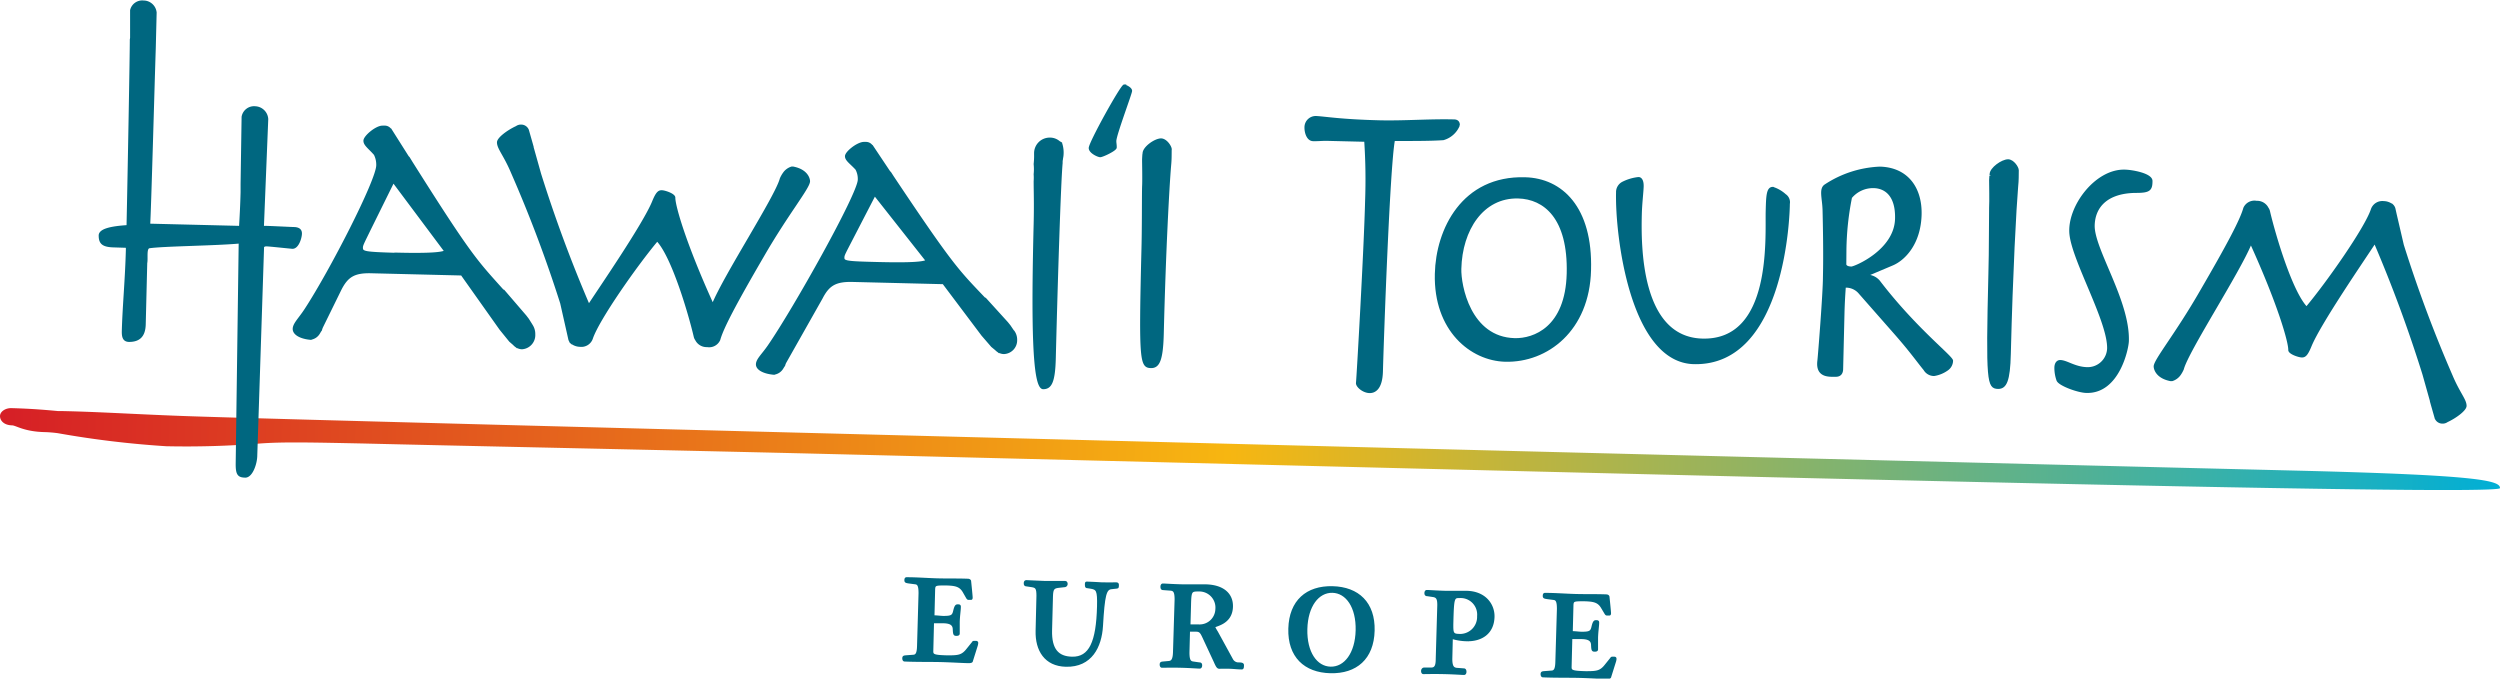 <svg xmlns="http://www.w3.org/2000/svg" xmlns:xlink="http://www.w3.org/1999/xlink" viewBox="0 0 448.92 121.85"><defs><style>.cls-1,.cls-3{fill:#006780;stroke:#006780;}.cls-1{stroke-width:0.34px;}.cls-2{fill:url(#linear-gradient);}.cls-3{stroke-width:0.34px;}</style><linearGradient id="linear-gradient" x1="-22.26" y1="107.82" x2="426.83" y2="107.82" gradientTransform="matrix(1, 0.02, -0.02, 1, 24.86, -30.94)" gradientUnits="userSpaceOnUse"><stop offset="0" stop-color="#d61f26"/><stop offset="0.49" stop-color="#f7b611"/><stop offset="1" stop-color="#00afd6"/></linearGradient></defs><title>Asset 2</title><g id="Layer_2" data-name="Layer 2"><g id="header"><path class="cls-1" d="M165.11,106.53c0-1.26-.19-1.69-.7-1.77l-1.23-.16c-.48-.08-.61-.11-.61-.4s.07-.39.27-.38c1.81,0,3.66.15,5.47.2s3.66,0,5.48.07c.23,0,.39.11.42.24.05.45.29,2.79.28,3s-.07.23-.17.22h-.39c-.13,0-.19-.07-.29-.23L173,106.2c-.62-1-1.4-1.2-3.15-1.24-1.91,0-2.08,0-2.1,1l-.12,4.7c.61,0,1.16.09,1.72.11,1.52,0,1.79-.15,2-1.15.21-.81.35-.93.61-.93s.42,0,.41.27c0,.62-.17,1.58-.2,2.72,0,.74,0,1.39,0,2.08,0,.19-.14.26-.49.25s-.38-.17-.43-1.08-.78-1.15-1.82-1.18l-1.88,0-.13,5.22c0,.68.34.82,2.7.88,2,0,2.66-.06,3.6-1.27l1-1.24c0-.06.1-.1.23-.09h.32c.16,0,.22.1.22.2a2.21,2.21,0,0,1-.08.45l-.88,2.8c0,.16-.3.22-.62.21-.78,0-3-.14-4.92-.19-2.17-.05-4.38,0-6.55-.1-.19,0-.25-.23-.25-.4,0-.32.14-.35.53-.38l1.33-.1c.52-.05.76-.47.79-1.73Z"/><path class="cls-1" d="M188.75,113.17c-.09,3.5,1.24,4.86,3.74,4.92,3.24.08,4.51-2.81,4.67-9.19.07-2.92-.15-3.18-1.38-3.37l-.52-.08c-.16,0-.29,0-.28-.46s0-.39.33-.38c.78,0,1.65.1,2.56.13s1.78,0,2.56,0c.29,0,.32.1.32.36s0,.42-.17.42l-1,.11c-1.07.1-1.36,1.2-1.69,6.8-.22,3.66-1.93,7.25-6.5,7.13-3.69-.09-5.35-2.79-5.26-6.29l.15-6.29c0-1.33-.19-1.59-1-1.71l-1-.15c-.16,0-.29-.07-.28-.4,0-.16.07-.39.27-.38.42,0,1.75.11,3.4.15,1.88,0,3.21,0,3.63,0,.19,0,.25.23.25.39s-.14.35-.3.38l-1,.11c-1.07.1-1.3.32-1.34,1.72Z"/><path class="cls-1" d="M211.09,107.66c0-1.39-.25-1.72-.93-1.77l-1.33-.1c-.16,0-.29-.1-.28-.46,0-.16.07-.39.27-.38.42,0,1.75.11,3.66.15,1.36,0,2.69,0,4.05,0,3.11.08,4.76,1.58,4.7,3.84-.08,3.17-3.19,3.33-3.2,3.65a9.25,9.25,0,0,0,.5.89l2.7,4.93a1.3,1.3,0,0,0,1.21.71c.55,0,.78.08.77.34s0,.58-.21.58c-.75,0-1.46-.1-2.17-.12s-1.33,0-1.88,0c-.29,0-.45-.24-.82-1.09L216,114.26c-.4-.85-.63-1-1.31-1l-1.17,0-.1,3.92c0,1.39.28,1.69.8,1.77l1.1.16c.26,0,.39.07.38.4,0,.16-.07.39-.27.38-.42,0-1.75-.11-3.37-.15s-3,0-3.4,0c-.19,0-.25-.23-.25-.4,0-.32.14-.35.4-.38l1.1-.1c.49-.05.85-.34.89-1.73Zm2.51,4.63,1.56,0a3,3,0,0,0,3.25-2.9,3.06,3.06,0,0,0-3.06-3.35c-1.49,0-1.59,0-1.65,2.68Z"/><path class="cls-1" d="M239.28,105.43c4.6.11,7.52,2.84,7.39,7.83s-3.17,7.57-7.77,7.46-7.52-2.84-7.39-7.83S234.68,105.32,239.28,105.43Zm-.35,14.45c2.56.06,4.57-2.51,4.67-6.69s-1.78-6.85-4.34-6.91-4.57,2.51-4.67,6.69S236.36,119.82,238.92,119.88Z"/><path class="cls-1" d="M258.26,108.65c0-1.1-.19-1.5-.93-1.61l-1-.15c-.23,0-.39-.07-.38-.4,0-.16.07-.39.27-.38.42,0,1.75.11,3.4.15,1.26,0,2.56,0,3.76,0,3.37.08,4.87,2.39,4.82,4.49-.07,2.95-2.18,4.29-4.84,4.23a9.91,9.91,0,0,1-2.65-.42l-.09,3.76c0,1.39.35,1.69.93,1.77l1.33.1c.13,0,.29.1.28.46,0,.16-.07.39-.27.38-.42,0-1.75-.11-3.63-.15s-3.24,0-3.66,0c-.19,0-.25-.2-.25-.4s.14-.45.4-.44l1.23,0c.75,0,1-.46,1-1.73Zm3.89-1.43c-1.17,0-1.23,0-1.35,4.93,0,1.33,0,1.82,1.06,1.84a3.23,3.23,0,0,0,3.55-3.35A3.14,3.14,0,0,0,262.15,107.22Z"/><path class="cls-1" d="M279.74,109.34c0-1.26-.19-1.69-.7-1.77l-1.23-.16c-.48-.08-.61-.11-.61-.4s.07-.39.27-.38c1.81,0,3.66.15,5.47.2s3.66,0,5.48.07c.23,0,.39.11.42.24.05.45.29,2.79.28,3s-.07.23-.17.22h-.39c-.13,0-.19-.07-.29-.23l-.65-1.09c-.62-1-1.4-1.2-3.15-1.24-1.91,0-2.08,0-2.1,1l-.12,4.7c.61,0,1.16.09,1.72.11,1.52,0,1.79-.15,2-1.15.21-.81.35-.93.61-.93s.42,0,.41.27c0,.62-.17,1.58-.2,2.72,0,.74,0,1.39,0,2.08,0,.19-.14.26-.49.25s-.39-.17-.43-1.08-.78-1.15-1.82-1.18l-1.88,0-.13,5.22c0,.68.34.82,2.7.88,2,0,2.66-.06,3.6-1.27l1-1.24c0-.06.1-.1.23-.09h.32c.16,0,.22.1.22.2a2.18,2.18,0,0,1-.08.45l-.88,2.8c0,.16-.3.22-.62.21-.78,0-3-.14-4.92-.19-2.17-.05-4.38,0-6.55-.1-.19,0-.25-.23-.25-.4,0-.32.14-.35.53-.38l1.33-.1c.52-.05.76-.47.79-1.73Z"/><path class="cls-2" d="M412.48,84.51C300.18,81.76,64,75.71,36.54,74.82c-10.25-.3-17.7-.84-25.15-1h-.91c-1.85-.17-4.55-.43-8.38-.53C1,73.24,0,73.9,0,74.72s.73,1.63,2.16,1.66c.68,0,2.13,1.12,5.81,1.21a22.79,22.79,0,0,1,2.38.19,172.36,172.36,0,0,0,19.53,2.35,166,166,0,0,0,16.8-.49c4.21-.32,9.8-.18,18.65,0,15.84.39,46.18,1,78.8,1.77,147.25,3.61,304.75,7.83,304.79,6.24C448.95,86.28,445.09,85.31,412.48,84.51Z"/><path class="cls-3" d="M362.34,30.57c0-.49-.82-1.77-1.74-1.8-1.1,0-3.14,1.46-3.16,2.51,0,.62,0-.72-.09,1.09,0,.74.07,3.75,0,4.93-.05,2.1,0,7.56-.13,11.89-.48,19.56-.25,20.43,1.58,20.48,1.35,0,2-1.19,2.11-6.14.37-14.92,1-26.3,1.31-29.95C362.36,32.22,362.32,31.56,362.34,30.57Z"/><path class="cls-3" d="M52.92,40.94c-.67,0-5-.25-5.7-.21L48,21.38h0a2.27,2.27,0,0,0-2.17-2.13A2.1,2.1,0,0,0,43.55,21h0v.14s0,0,0,0L43.37,33c0,.17,0,.33,0,.5,0,.33,0,.66,0,1-.05,2.21-.17,4.48-.28,6.23l-16.29-.4c.18-2.86.78-24.9,1-31.6h0l.16-6.47h0a2.21,2.21,0,0,0-2.18-2,2.07,2.07,0,0,0-2.25,1.59h0V1.9s0,0,0,0l0,4.81s0,.06,0,.09a2.57,2.57,0,0,1-.05.3s0,0,0,0c0,2.71-.38,23.78-.59,33.49-3,.19-4.94.65-5,1.66,0,1.31.44,1.92,2.37,2l2.51.08c0,.19,0,.37,0,.52-.13,5.32-.62,10.25-.73,14.73,0,1,.21,1.63,1.13,1.65,1.78,0,2.78-.84,2.83-3l.27-11c.18-.84-.2-2.71.55-2.82,2.48-.37,11.85-.45,16.21-.85l-.54,39.79c0,1.88.37,2.22,1.54,2.25s2-2.35,2-3.85l1.22-37.43s.13-.26.62-.25,4.41.43,4.65.44c1,0,1.52-1.85,1.53-2.56S53.59,41,52.92,40.94Zm92.37-8.38c0-.49-.41-2-2.86-2.48,0,0-.25,0-.28,0a2.68,2.68,0,0,0-1.38,1,5.47,5.47,0,0,0-.57,1c-.84,3.24-10.06,17.34-12.21,22.61-5-11-6.92-17.77-6.89-19.2,0-.58-1.69-1.14-2.24-1.16s-.92.24-1.58,1.85c-1.63,4.05-9.64,15.68-11.55,18.62A246.88,246.88,0,0,1,97,31.24l-1.34-4.77,0-.08v0l-.17-.61-.69-2.42,0,0a1.31,1.31,0,0,0-1.22-.82,1.38,1.38,0,0,0-.85.26c-1.43.65-3.31,2-3.32,2.76,0,1.1,1.17,2.24,2.5,5.39a237.15,237.15,0,0,1,8.85,23.49L102,59.94l.19.85a1.38,1.38,0,0,0,.43.79l.12.11,0,0,0,0,.06,0a2.57,2.57,0,0,0,1.37.42,2,2,0,0,0,2.13-1.37l0,0c1.16-3.43,8-13.16,11.71-17.58,2.75,2.86,5.8,13.26,6.74,17.32a1.47,1.47,0,0,0,.24.51,2.11,2.11,0,0,0,2,1.17A2,2,0,0,0,129.17,61l0,0c.59-2.13,2.88-6.48,7.84-15C141.38,38.42,145.26,33.73,145.29,32.56Zm45.26-6.86-.36-.21a2.52,2.52,0,0,0-1.78-.61,2.63,2.63,0,0,0-2.55,2.7,2.07,2.07,0,0,0,0,.23v0a13.12,13.12,0,0,1-.08,1.65,9.12,9.12,0,0,1,0,1.83,9,9,0,0,1,0,1.26c0,1.87.09,3.81,0,7.66-.43,17.41-.3,29.46,1.54,29.51,1.35,0,2-1.05,2.1-5.46.33-13.28.91-31.76,1.23-35a2.27,2.27,0,0,1,.05-.64c0-.12.1-.58.1-.7A5.26,5.26,0,0,0,190.55,25.71Zm19.69,1.12c0-.49-.82-1.77-1.74-1.8-1.1,0-3.14,1.46-3.16,2.51,0,.62,0-.72-.09,1.09,0,.74.07,3.75,0,4.93-.05,2.1,0,7.56-.13,11.9-.48,19.56-.26,20.43,1.58,20.48,1.35,0,2-1.19,2.11-6.14.37-14.92,1-26.31,1.31-30C210.25,28.48,210.21,27.82,210.23,26.83Zm-8.38-11.48c-.49,0-6.17,10.25-6.19,11.24,0,.79,1.49,1.47,1.89,1.48s2.78-1.11,2.8-1.56-.08-.84-.07-1.18c0-1.08,2.82-8.51,2.83-9S202.14,15.36,201.85,15.35Zm-106.41,43-.63-1-.45-.59-3.93-4.57-.15-.05c-4.75-5.29-5.77-6.17-16.38-23l-.5-.82-.16-.16-3.11-4.92-.05,0A1.24,1.24,0,0,0,69,22.73a1.45,1.45,0,0,0-.32,0l-.06,0c-1.15.06-3.17,1.78-3.19,2.53s.9,1.34,1.87,2.46a4.15,4.15,0,0,1,.43,2c-.07,2.75-8.31,18.85-12.89,25.86-1.08,1.66-2.09,2.55-2.11,3.47s1.2,1.65,3.1,1.81l.23-.08a2.08,2.08,0,0,0,1.22-.94l.13-.22a3.72,3.72,0,0,1,.24-.36,2.9,2.9,0,0,1,.19-.55l3.23-6.58c1.23-2.5,2.47-3.31,5.6-3.23l16.23.4,6.95,9.81,1.73,2.13.67.58a2.23,2.23,0,0,0,.5.43l.12.11h.09a1.86,1.86,0,0,0,.76.19,2.38,2.38,0,0,0,2.23-2.5,2.82,2.82,0,0,0-.49-1.68ZM66.19,26a12,12,0,0,1,.86,1.27Zm5,19.57C65.34,45.39,65,45.3,65,44.46c0-.46.27-.91,1.37-3.18l4.26-8.62,9.32,12.47C79.31,45.42,77.59,45.69,71.16,45.53ZM181.93,59.44l-.63-.93-.45-.56-3.93-4.33-.15-.05c-4.76-5-5.77-5.86-16.41-21.79l-.5-.78-.16-.15-3.11-4.66-.05,0a1.26,1.26,0,0,0-1.07-.54,1.56,1.56,0,0,0-.32,0l-.06,0c-1.16.06-3.17,1.68-3.19,2.39s.91,1.27,1.87,2.33a3.76,3.76,0,0,1,.43,1.92c-.06,2.61-11.61,23.21-16.19,29.84-1.08,1.57-2.08,2.41-2.1,3.28s1.2,1.56,3.1,1.72l.23-.07a2.08,2.08,0,0,0,1.22-.89l.13-.21a3.2,3.2,0,0,1,.23-.34,2.74,2.74,0,0,1,.19-.52l6.55-11.59c1.22-2.36,2.47-3.13,5.59-3.05l16.24.4,7,9.31,1.73,2,.7.58a2.17,2.17,0,0,0,.41.34l.18.15h.11a1.94,1.94,0,0,0,.74.17,2.3,2.3,0,0,0,2.22-2.36,2.57,2.57,0,0,0-.49-1.57ZM152.63,28.67a11.51,11.51,0,0,1,.86,1.21Zm5,18.55c-5.82-.14-6.19-.22-6.17-1,0-.43.26-.86,1.36-3L157.07,35l9.33,11.83C165.78,47.13,164.06,47.38,157.63,47.22Z"/><path class="cls-3" d="M243.66,68.76c.12-1.15,1.43-24.07,1.64-32.73a105.2,105.2,0,0,0-.16-10.74l-7-.17c-.73,0-1.53.08-2.32.06-1,0-1.43-1.32-1.41-2.35A1.86,1.86,0,0,1,236.33,21c1.77.1,4.5.6,11.33.77,4.45.11,9-.27,13.42-.16.61,0,.91.33.89.88A4.27,4.27,0,0,1,259.17,25c-2.51.18-6.59.14-8.85.15-.91,4.68-2,35.58-2.16,41.56S243.54,69.91,243.66,68.76Z"/><path class="cls-3" d="M273.86,32c6.52.16,12,5.23,11.67,16.51-.26,10.79-7.72,16.46-15.22,16.28-6.16-.15-12.74-5.5-12.49-15.62C258,41.21,262.64,31.68,273.86,32ZM272,60.89c3.41.08,9.26-2,9.5-11.78.25-10-4.18-13.52-8.88-13.64-6.4-.16-10.21,5.79-10.38,12.8C262.16,51.19,263.88,60.69,272,60.89Z"/><path class="cls-3" d="M291.37,32.81a8.2,8.2,0,0,1,2.85-.85c.46,0,.79.51.76,1.54s-.28,3-.33,4.93c-.14,5.55-.24,22.26,11.06,22.54,12.66.31,11.41-18.27,11.52-23,.07-2.68.1-4.27,1.12-4.24a6,6,0,0,1,2.2,1.27,1.58,1.58,0,0,1,.68,1.6c0,1.58-.71,29-17.06,28.62-11.4-.28-14-23.28-13.81-30.66A1.91,1.91,0,0,1,291.37,32.81Z"/><path class="cls-3" d="M344.89,38.52c-.13,5.24-2.94,8.1-5.1,9l-4.38,1.85v.12a2.89,2.89,0,0,1,2,1c6.56,8.58,13.15,13.56,13.13,14.29a2,2,0,0,1-.83,1.57,5.56,5.56,0,0,1-2.4,1,2,2,0,0,1-1.75-1c-1.13-1.37-2.42-3.23-5.21-6.41l-6.41-7.29a3.16,3.16,0,0,0-2.66-1.16c-.09,1.28-.19,2.8-.24,4.81l-.24,9.94c0,.67-.28,1.27-1.19,1.25-1.1,0-3.46.22-3.1-2.7.12-1,1-12.24,1-15,.1-4.27,0-9.2-.07-12.14-.07-2.1-.69-3.76.34-4.4a19.23,19.23,0,0,1,9.79-3.16C342.59,30.23,345,33.89,344.89,38.52Zm-13.52,9c.11.37.54.5,1.09.51s7.88-3,8-8.77c.1-4-1.75-5.59-4-5.65a5.14,5.14,0,0,0-4.07,1.85,50.85,50.85,0,0,0-1,9.43Z"/><path class="cls-3" d="M369.94,64.82c1.16,0,2.59,1.22,4.85,1.28a3.66,3.66,0,0,0,3.75-3.51c.12-4.88-6.32-15.79-6.77-20.59s4.51-11.5,9.75-11.37c1.16,0,4.87.61,4.83,1.89,0,1.58-.41,1.94-2.67,1.95-5.37,0-7.63,2.68-7.71,6-.1,4.27,6.32,13.52,6.14,20.71,0,1.28-1.63,9.35-7.42,9.21-1.46,0-5-1.28-5.25-2.14a6.69,6.69,0,0,1-.37-2.21C369.08,65.1,369.57,64.81,369.94,64.82Z"/><path class="cls-3" d="M386.9,65.79c0,.49.41,2,2.86,2.48,0,0,.25,0,.28,0a2.68,2.68,0,0,0,1.38-1,5.42,5.42,0,0,0,.56-1c.84-3.24,10.06-17.34,12.21-22.61,5,11,6.92,17.77,6.88,19.2,0,.58,1.69,1.14,2.24,1.16s.92-.24,1.58-1.84c1.63-4.05,9.64-15.68,11.55-18.62a246.92,246.92,0,0,1,8.72,23.64l1.34,4.77,0,.08v0l.17.61.69,2.42,0,0a1.31,1.31,0,0,0,1.22.82,1.38,1.38,0,0,0,.85-.26c1.43-.65,3.31-2,3.32-2.76,0-1.1-1.17-2.24-2.5-5.39A237.13,237.13,0,0,1,431.48,44l-1.29-5.55-.19-.85a1.37,1.37,0,0,0-.43-.79l-.12-.11,0,0,0,0-.06,0a2.57,2.57,0,0,0-1.37-.42,2,2,0,0,0-2.13,1.37l0,0c-1.16,3.43-8,13.16-11.71,17.58-2.75-2.86-5.8-13.26-6.74-17.32a1.47,1.47,0,0,0-.24-.51,2.11,2.11,0,0,0-2-1.17A2,2,0,0,0,403,37.37l0,0c-.59,2.13-2.88,6.48-7.84,15C390.81,59.94,386.93,64.63,386.9,65.79Z"/></g></g></svg>